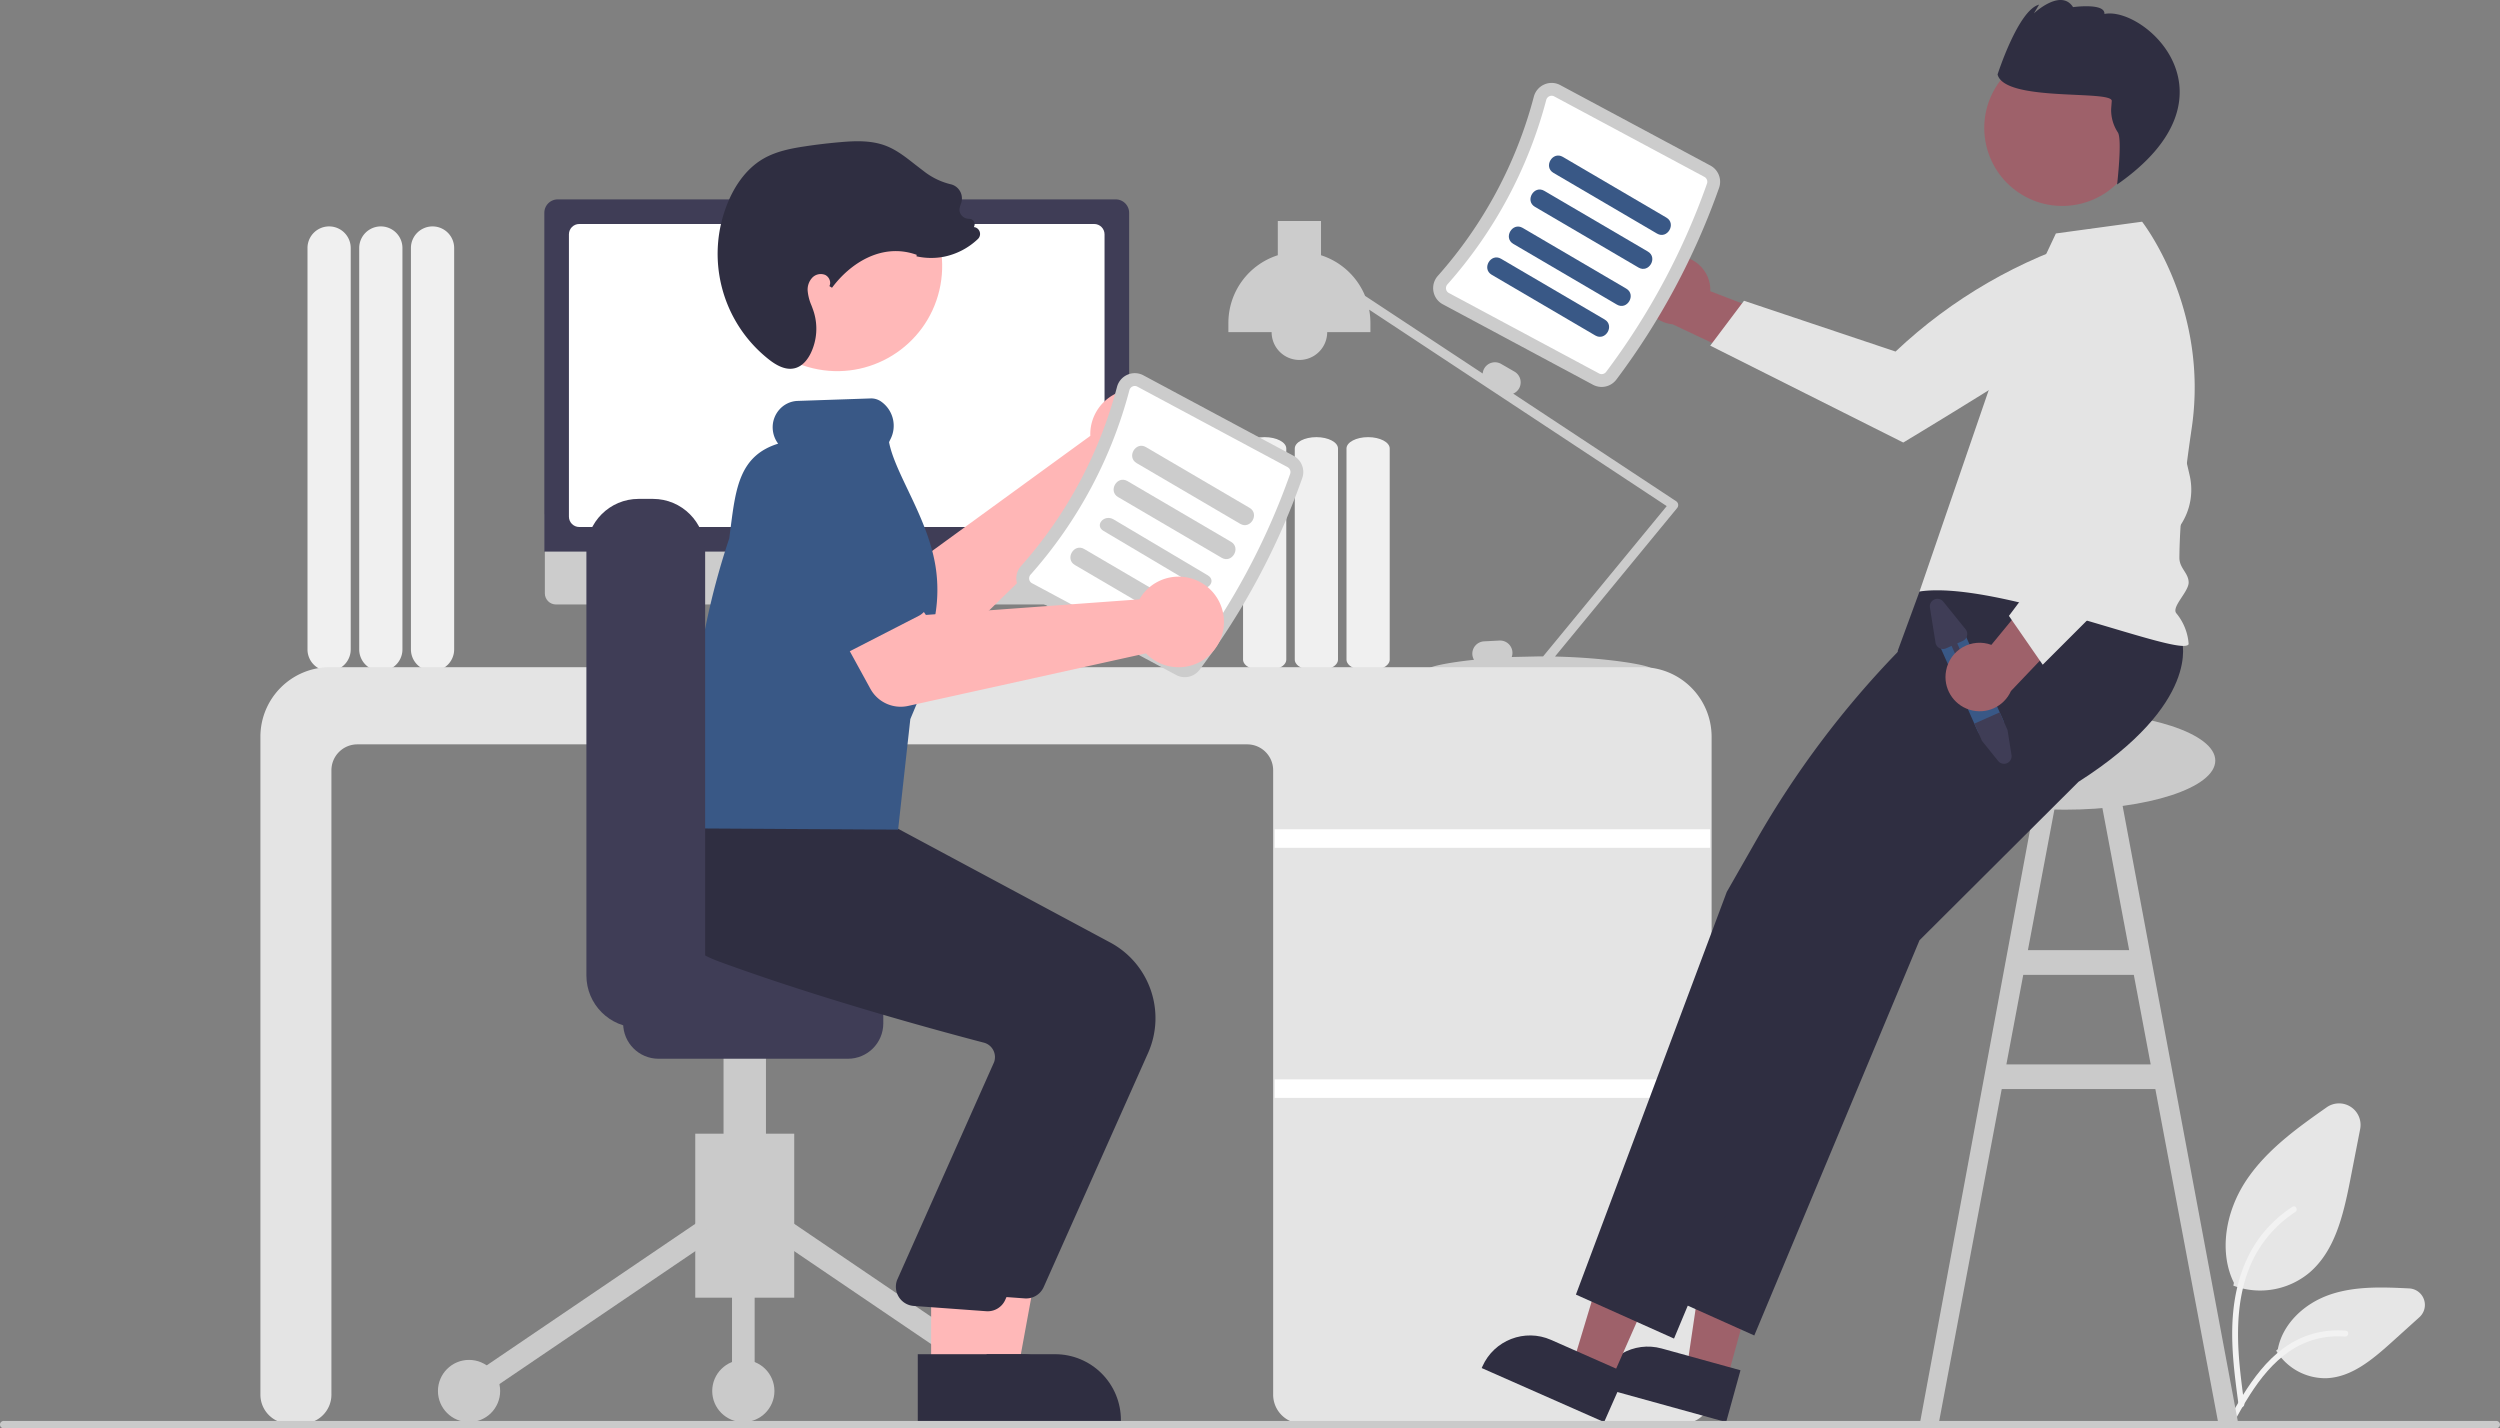 <svg xmlns="http://www.w3.org/2000/svg" xmlns:xlink="http://www.w3.org/1999/xlink" width="809.675" height="462.577" xmlns:v="https://vecta.io/nano"><rect width="100%" height="100%" fill="#808080" stroke="none"/><style><![CDATA[.B{fill:#2f2e41}.C{fill:#9e616a}.D{fill:#cacaca}.E{fill:#e4e4e4}.F{fill:#3f3d56}.G{fill:#395886}.H{fill:#ffb8b8}]]></style><path d="M133.088 210.327v-130a7 7 0 1 1 14 0v130a7 7 0 1 1-14 0zm-16.75 0v-130a7 7 0 1 1 14 0v130a7 7 0 1 1-14 0zm-16.75 0v-130a7 7 0 1 1 14 0v130a7 7 0 1 1-14 0z" fill="#f0f0f0"/><path d="M731.992 417.964a24.44 24.44 0 0 1-8.271-1.436l-.409-.147.188-.905c-4.752-9.601-3.091-22.753 4.253-33.567 6.677-9.831 16.829-16.979 25.786-23.284 2.325-1.636 5.412-1.696 7.798-.149a6.97 6.97 0 0 1 3.05 7.179l-3.203 16.434c-2.312 11.855-5.062 23.076-13.217 30.073a24.91 24.91 0 0 1-15.976 5.804zm20.977 28.397a18.62 18.62 0 0 1-15.563-8.565l-.232-.361.554-.488c1.433-7.818 8.173-14.784 17.223-17.78 8.226-2.723 17.306-2.277 25.312-1.886h0a5.35 5.35 0 0 1 3.323 9.314l-9.008 8.131c-6.546 5.907-13.074 11.241-20.949 11.623q-.33.013-.658.013z" fill="#e6e6e6"/><g fill="#f2f2f2"><path d="M725.013 455.053c-1.33-9.905-2.698-19.938-1.765-29.949.829-8.891 3.482-17.576 8.884-24.696 2.854-3.76 6.343-6.992 10.311-9.551 1.031-.665 1.98 1.005.953 1.668a38.87 38.87 0 0 0-15.112 18.64c-3.29 8.555-3.818 17.88-3.251 26.968.343 5.496 1.07 10.955 1.802 16.408.122.507-.165 1.024-.66 1.188a.95.95 0 0 1-1.162-.674z"/><path d="M721.254 460.747c6.403-11.581 13.829-24.453 27.099-28.567 3.685-1.139 7.557-1.548 11.398-1.203 1.21.107.908 2.014-.3 1.907-6.452-.542-12.89 1.199-18.19 4.92-5.129 3.569-9.122 8.53-12.502 13.792-2.07 3.223-3.925 6.582-5.78 9.938-.593 1.072-2.325.298-1.726-.787z"/></g><path d="M718.373 460.577l6.465.148-38.98-208.238-6.465 1.218 10.179 54.02h-32.793l10.179-54.02-6.464-1.218-38.655 208.238 6.139-.148 20.322-107.852h49.751zm-68.566-115.852l5.464-29h35.808l5.464 29z" class="D"/><g fill="#f0f0f0"><use xlink:href="#B"/><use xlink:href="#B" x="-16.75"/><use xlink:href="#B" x="-33.5"/></g><path d="M543.502 163.354a1.5 1.5 0 0 0-.656-1.028l-52.773-34.839c.795-.332 1.46-.915 1.894-1.659h0c1.097-1.914.443-4.355-1.464-5.464l-4.33-2.5a4.01 4.01 0 0 0-5.464 1.464 3.94 3.94 0 0 0-.507 1.643l-38.094-25.148a23.06 23.06 0 0 0-14.27-13.156V71.577h-14v11.088a23.01 23.01 0 0 0-16 21.912v3h14a9 9 0 1 0 18 0h14v-3c-.001-1.438-.137-2.873-.405-4.286l96.369 63.62-40.031 48.67-.933-.004-9.237.206c.178-.494.256-1.019.229-1.544-.121-2.203-1.999-3.895-4.203-3.786l-4.993.26c-2.203.121-3.895 1.999-3.787 4.203a3.93 3.93 0 0 0 .542 1.772c-8.829.938-14.551 2.232-14.551 2.89 0 1.078 15.363.052 34.592.002.18.509.62.882 1.151.975s1.072-.107 1.415-.525l.371-.45c19.172.053 34.471 1.073 34.471-.003 0-1.015-13.602-3.538-31.226-3.943l39.566-48.104a1.5 1.5 0 0 0 .324-1.176z" fill="#ccc"/><path d="M544.945 461.078H421.729c-5.185-.006-9.386-4.208-9.392-9.393V249.469c-.005-4.632-3.76-8.386-8.392-8.392H115.73c-4.632.005-8.387 3.759-8.392 8.392v202.216c-.006 5.185-4.207 9.386-9.392 9.393H93.73c-5.185-.006-9.386-4.208-9.392-9.393V238.578a22.53 22.53 0 0 1 22.5-22.5h425a22.53 22.53 0 0 1 22.5 22.5v213.107c-.006 5.185-4.208 9.387-9.393 9.393z" class="E"/><path d="M412.838 268.577h141v6h-141zm0 81h141v6h-141z" fill="#fff"/><path d="M296.121 215.09l-4.052-1.706-2.78-20.315h-37.02l-3.013 20.232-3.626 1.813a.86.86 0 0 0 .385 1.631h49.772a.86.86 0 0 0 .334-1.654z" fill="#e6e6e6"/><path d="M361.909 195.772H180.055c-1.987-.004-3.595-1.616-3.595-3.603v-25.644h189.043v25.644c0 1.987-1.608 3.598-3.595 3.603z" fill="#ccc"/><path d="M365.694 178.645H176.294V68.921a4.35 4.35 0 0 1 4.343-4.343H361.35a4.35 4.35 0 0 1 4.343 4.343z" class="F"/><path d="M354.382 170.681H187.606c-1.848-.002-3.346-1.5-3.348-3.348V75.89c.002-1.848 1.5-3.346 3.348-3.348h166.775c1.848.002 3.346 1.5 3.348 3.348v91.443c-.002 1.848-1.5 3.346-3.348 3.348z" fill="#fff"/><path d="M541.339 83.039c3.23-.465 6.499.524 8.929 2.701s3.771 5.319 3.662 8.58l36.565 14.074-16.566 11.836-32.183-15.18c-5.589-.559-9.877-5.209-9.981-10.825s4.009-10.422 9.573-11.187z" class="C"/><path d="M680.177 76.13l6.186 11.247c-1.495 7.133-5.358 13.551-10.963 18.211-9.471 7.988-58.992 37.737-58.992 37.737l-62.517-31.385 10.937-14.533 49.082 16.449h0c18.207-17.193 40.179-29.895 64.164-37.094z" class="E"/><ellipse cx="668.675" cy="246.336" rx="48.791" ry="15.898" class="D"/><path d="M559.217 447.105l-12.956-3.581 7.648-51.678 19.122 5.287-13.814 49.972z" class="C"/><path d="M559.05 460.577l-41.775-11.548.146-.528c2.483-8.98 11.774-14.247 20.755-11.766h.001l25.515 7.053z" class="B"/><path d="M521.653 447.273l-12.297-5.43 15.092-50.012 18.148 8.013-20.943 47.429z" class="C"/><g class="B"><path d="M519.526 460.577l-39.649-17.508.221-.501c3.764-8.523 13.723-12.381 22.246-8.619h.001l24.216 10.693zm187.12-253.11s6.517 20.193-33.471 45.73l-51.501 51.319-53.512 128.006-31.77-14.243 6.231-16.632 4.181-11.16 2.139-5.71 2.293-6.121 34.012-90.787 28.57-50.023.829-27.143 7.027-19.134 50.983-18.091z"/><path d="M680.646 208.467s6.517 20.193-33.471 45.73l-51.501 51.319-53.512 128.006-31.77-14.243 6.231-16.632 4.181-11.16 2.139-5.71 2.293-6.121 34.012-90.787 9.566-16.749a305.08 305.08 0 0 1 45.646-60.815l9.378-9.694 1-15 21.82-12.133z"/></g><path d="M649.838 109.611l16-34 27.922-3.809s21.803 27.777 16.078 66.809c-2.147 14.637-3.896 29.209-4 42-.028 3.403 2.95 4.923 3 8 .049 3.023-5.643 7.946-4 10a17.53 17.53 0 0 1 4 10c-1.981 4.716-61.956-20.834-87.164-17.042z" class="E"/><circle cx="862.949" cy="260.492" r="25.255" transform="matrix(.511 -.86 .86 .511 2.921 650.46)" class="C"/><path d="M683.933 32.713l-.192 2.54a13.19 13.19 0 0 0 2.199 7.68c1.413 2.389-.273 16.821-.273 16.821 41.368-28.836 8.681-57.807-4.105-55.232.267-3.667-10.161-2.214-10.161-2.214-3.973-6.188-12.682 2.026-12.682 2.026l1.68-2.827c-6.761 1.72-13.444 22.615-13.444 22.615 2.293 9.015 37.245 4.923 36.978 8.591z" class="B"/><use xlink:href="#C" fill="#ccc"/><path d="M520.133 120.492a1.8 1.8 0 0 1-2.245.464L469.243 94.89c-.479-.25-.813-.709-.903-1.242-.103-.562.064-1.14.45-1.561 15.198-17.111 26.154-37.559 31.983-59.69.137-.554.525-1.013 1.049-1.239.494-.221 1.063-.197 1.537.064l48.645 26.065c.76.411 1.12 1.304.858 2.128a227.7 227.7 0 0 1-32.727 61.078z" fill="#fff"/><g class="G"><use xlink:href="#D"/><use xlink:href="#D" x="-6" y="11"/><use xlink:href="#D" x="-13" y="23"/><use xlink:href="#D" x="-20" y="33"/><path d="M636.069 204.664l12.596 28.325a4.47 4.47 0 0 1-.319 4.243 4.48 4.48 0 0 1-4.54 2.019 4.13 4.13 0 0 1-.868-.232 4.51 4.51 0 0 1-2.496-2.374l-12.596-28.325a4.5 4.5 0 1 1 8.224-3.657z"/></g><path d="M647.65 230.705l2.524 5.717 1.29 8.105a2.45 2.45 0 0 1-4.329 1.925l-5.222-6.497-2.487-5.592zm-22.603-33.922l1.805 11.34a2.45 2.45 0 0 0 3.419 1.856l1.79-.796 3.454 7.767a1 1 0 0 0 1.827-.813l-3.454-7.767 1.79-.796c1.235-.55 1.793-1.995 1.248-3.232a2.47 2.47 0 0 0-.337-.549l-7.212-8.936c-.698-.864-1.89-1.152-2.905-.7s-1.6 1.529-1.426 2.626z" class="F"/><path d="M630.272 217.252c.575-3.212 2.542-6.004 5.374-7.626s6.236-1.906 9.297-.776l24.866-30.278 6.021 19.449-24.536 25.771c-2.289 5.129-8.053 7.736-13.416 6.067s-8.631-7.085-7.606-12.607z" class="C"/><path d="M661.577 215.284l-10.952-15.819 31.099-41.465-16.021-34.33 1.167-40.835 13.239-2.446.164.082c6.436 3.705 11.411 9.5 14.099 16.423 3.303 8.256 10.675 39.25 14.776 56.99a20.68 20.68 0 0 1-5.561 19.389z" class="E"/><path d="M353.214 138.846a14.72 14.72 0 0 0-.091 2.316l-56.073 40.794-15.405-6.817-13.327 21.903 26.098 14.719c4.331 2.443 9.754 1.733 13.311-1.741l56.435-55.123a14.68 14.68 0 0 0 15.739-22.496 14.68 14.68 0 0 0-26.688 6.446z" fill="#ffb6b6"/><path d="M295.237 183.447l-16.352 27.248a6.29 6.29 0 0 1-9.388 1.625l-24.483-20.107c-8.229-5.004-10.857-15.722-5.877-23.966s15.691-10.903 23.948-5.948l29.17 12.099a6.29 6.29 0 0 1 2.983 9.049z" class="G"/><g class="D"><path d="M257.227 420.283h-32.052v-53.116h32.052z"/><path d="M251.506 401.336l4.114-6.063 76.926 52.199-4.114 6.063zm-101.652 46.137l76.926-52.2 4.114 6.063-76.926 52.2z"/><circle cx="330.489" cy="450.504" r="10.074"/><circle cx="240.742" cy="450.504" r="10.074"/><circle cx="151.911" cy="450.504" r="10.074"/><path d="M237.079 398.304h7.326v52.2h-7.326zm10.99-7.326h-13.737v-70.515h13.737z"/></g><path d="M201.822 331.452v-16.484c.007-6.319 5.128-11.44 11.447-11.447h61.358c6.319.007 11.44 5.128 11.447 11.447v16.484c-.007 6.319-5.128 11.44-11.447 11.447h-61.358c-6.319-.007-11.44-5.128-11.447-11.447z" class="F"/><path d="M312.641 444.129l16.968-.001 8.074-44.011-25.044.001.002 44.011z" class="H"/><g class="B"><use xlink:href="#E"/><path d="M338.021 416.837l33.829-75.86c5.857-13.259.544-28.793-12.206-35.688l-73.377-39.347-33.484-2.848-30.886-2.807-.223.377c-.285.481-6.926 11.952-2.437 24.529 3.405 9.54 12.262 16.992 26.324 22.149 32.824 12.035 70.741 22.322 85.52 26.185 1.321.338 2.435 1.224 3.061 2.436a4.84 4.84 0 0 1 .272 3.874l-31.429 70.61a6.23 6.23 0 0 0 5.273 8.345l23.484 1.71q.299.028.595.028c2.457-.001 4.684-1.447 5.683-3.691z"/></g><path d="M301.568 444.129l16.968-.001 8.074-44.011-25.044.001.002 44.011z" class="H"/><g class="B"><use xlink:href="#E" x="-11.073"/><path d="M325.564 420.989l33.829-75.86c5.857-13.259.544-28.793-12.206-35.688l-73.377-39.347-33.483-2.848-24.192-2.098.003-.332c-.285.481-6.926 11.952-2.437 24.529 3.405 9.54 5.341 16.992 19.404 22.149 32.824 12.035 70.741 22.322 85.52 26.185 1.321.338 2.435 1.224 3.061 2.436a4.84 4.84 0 0 1 .272 3.874l-31.429 70.61a6.23 6.23 0 0 0 5.273 8.345l23.484 1.71q.299.028.595.028c2.457-.001 4.684-1.447 5.683-3.691z"/></g><circle cx="466.433" cy="305.085" r="33.995" transform="matrix(.231 -.973 .973 .231 -133.452 469.566)" class="H"/><use xlink:href="#C" x="-135" y="94" fill="#ccc"/><path d="M385.133 214.492a1.8 1.8 0 0 1-2.245.464l-48.646-26.066c-.479-.25-.813-.709-.903-1.242-.103-.562.064-1.14.45-1.561 15.198-17.111 26.154-37.559 31.983-59.69.137-.554.525-1.013 1.049-1.239.494-.221 1.063-.197 1.537.064l48.644 26.065c.76.411 1.12 1.304.858 2.128a227.7 227.7 0 0 1-32.727 61.078z" fill="#fff"/><g fill="#ccc"><use xlink:href="#D" x="-135" y="94"/><use xlink:href="#D" x="-141" y="105"/><path d="M357.401 171.943l30.514 18.115c3.036 1.802 6.283-1.924 3.252-3.723l-30.514-18.115c-3.036-1.802-6.283 1.924-3.252 3.723z"/><use xlink:href="#D" x="-155" y="127"/></g><path d="M290.872 268.694l-67.274-.402-.018-.479c-1.283-33.754 2.843-64.33 12.612-93.475l.434-3.401c1.669-13.039 2.994-23.392 15.393-27.247-1.033-1.374-1.642-3.019-1.752-4.734-.158-2.303.615-4.572 2.145-6.3 1.464-1.669 3.537-2.68 5.753-2.807l23.945-.815c1.258-.009 2.483.407 3.477 1.179a9.56 9.56 0 0 1 2.784 12.077c-.282.562-.39.817-.431.929.851 4.46 3.377 9.758 6.05 15.364 3.827 8.027 8.165 17.125 9.28 26.858.602 5.255.352 10.573-.741 15.749-.499 2.789-.614 5.633-.342 8.453.219 4.182.425 8.13-1.938 11.948a69.15 69.15 0 0 1-2.101 3.361l-3.325 7.948z" class="G"/><path d="M189.916 315.93V178.469c.011-9.327 7.569-16.885 16.895-16.895h4.673c9.327.011 16.885 7.569 16.895 16.895V315.93c-.011 9.327-7.569 16.885-16.895 16.895h-4.673c-9.327-.011-16.885-7.569-16.895-16.895z" class="F"/><path d="M370.32 192.189a14.72 14.72 0 0 0-1.299 1.919l-69.158 5.05-9.485-13.922-22.881 11.569 14.396 26.277c2.389 4.361 7.37 6.621 12.224 5.548l77.03-17.029a14.68 14.68 0 0 0 25.243-10.799 14.68 14.68 0 0 0-26.069-8.613z" fill="#ffb6b6"/><path d="M297.536 199.467l-28.271 14.511a6.29 6.29 0 0 1-8.831-3.575l-10.181-30.001c-4.346-8.574-.946-19.049 7.608-23.436-12.532 6.433 13.569-11.839 23.53 7.568l18.388 25.673a6.29 6.29 0 0 1-2.243 9.26z" class="G"/><path d="M255.913 119.438c-2.046 0-4.304-.986-6.849-2.984-15.395-12.089-20.824-32.969-13.265-51.025 1.851-4.421 5.312-10.43 11.292-13.951 4.299-2.53 9.349-3.444 13.745-4.103a181.72 181.72 0 0 1 11.453-1.348c4.533-.388 9.77-.649 14.546 1.165 3.499 1.33 6.478 3.679 9.358 5.95l3.082 2.368c2.519 1.965 5.425 3.377 8.528 4.142a4.67 4.67 0 0 1 3.126 2.29c.675 1.2.796 2.633.334 3.929-.449 1.26-.855 2.396-.034 3.626a3.24 3.24 0 0 0 2.706 1.379c.568-.009 1.101.269 1.418.74a1.71 1.71 0 0 1 .186 1.59l-.132.339a2.18 2.18 0 0 1 1.701 1.106c.529.905.358 2.056-.411 2.768-3.034 2.888-6.816 4.867-10.918 5.714a21.82 21.82 0 0 1-8.499-.02l-.451-.088.055-.5c-11.344-4.046-21.584 2.82-27.422 10.67l-.843-.532a2.42 2.42 0 0 0 .107-1.896 2.94 2.94 0 0 0-1.455-1.721 3.81 3.81 0 0 0-4.144.827 5.65 5.65 0 0 0-1.55 4.286 15.34 15.34 0 0 0 1.251 4.806c.274.729.558 1.482.789 2.242a18.31 18.31 0 0 1-.968 13.035c-.884 1.86-2.481 4.232-5.076 4.968a6.07 6.07 0 0 1-1.661.229z" class="B"/><path d="M808.485 462.577H1.191a1.19 1.19 0 0 1-1.187-1.191 1.19 1.19 0 0 1 1.187-1.191h807.294a1.19 1.19 0 1 1 0 2.381z" class="D"/><defs ><path id="B" d="M436.088 213.644v-68.385c0-2.03 3.14-3.682 7-3.682s7 1.652 7 3.682v68.385c0 2.03-3.14 3.682-7 3.682s-7-1.652-7-3.682z"/><path id="C" d="M523.453 122.986a231.85 231.85 0 0 0 33.323-62.191c.942-2.756-.248-5.788-2.812-7.169l-48.645-26.065a5.88 5.88 0 0 0-5.157-.209 5.98 5.98 0 0 0-3.407 3.992c-5.662 21.498-16.305 41.361-31.067 57.982-1.232 1.371-1.762 3.233-1.437 5.047a5.88 5.88 0 0 0 3.03 4.177l48.645 26.065c2.57 1.37 5.753.681 7.526-1.629z"/><path id="D" d="M503.115 55.986l33.552 19.666c3.338 1.957 6.361-3.227 3.028-5.181l-33.552-19.666c-3.338-1.957-6.361 3.227-3.028 5.181z"/><path id="E" d="M308.313 460.577l54.715-.002v-.692c0-5.648-2.244-11.065-6.237-15.059s-9.41-6.238-15.059-6.238h-.002l-33.418.001z"/></defs></svg>
